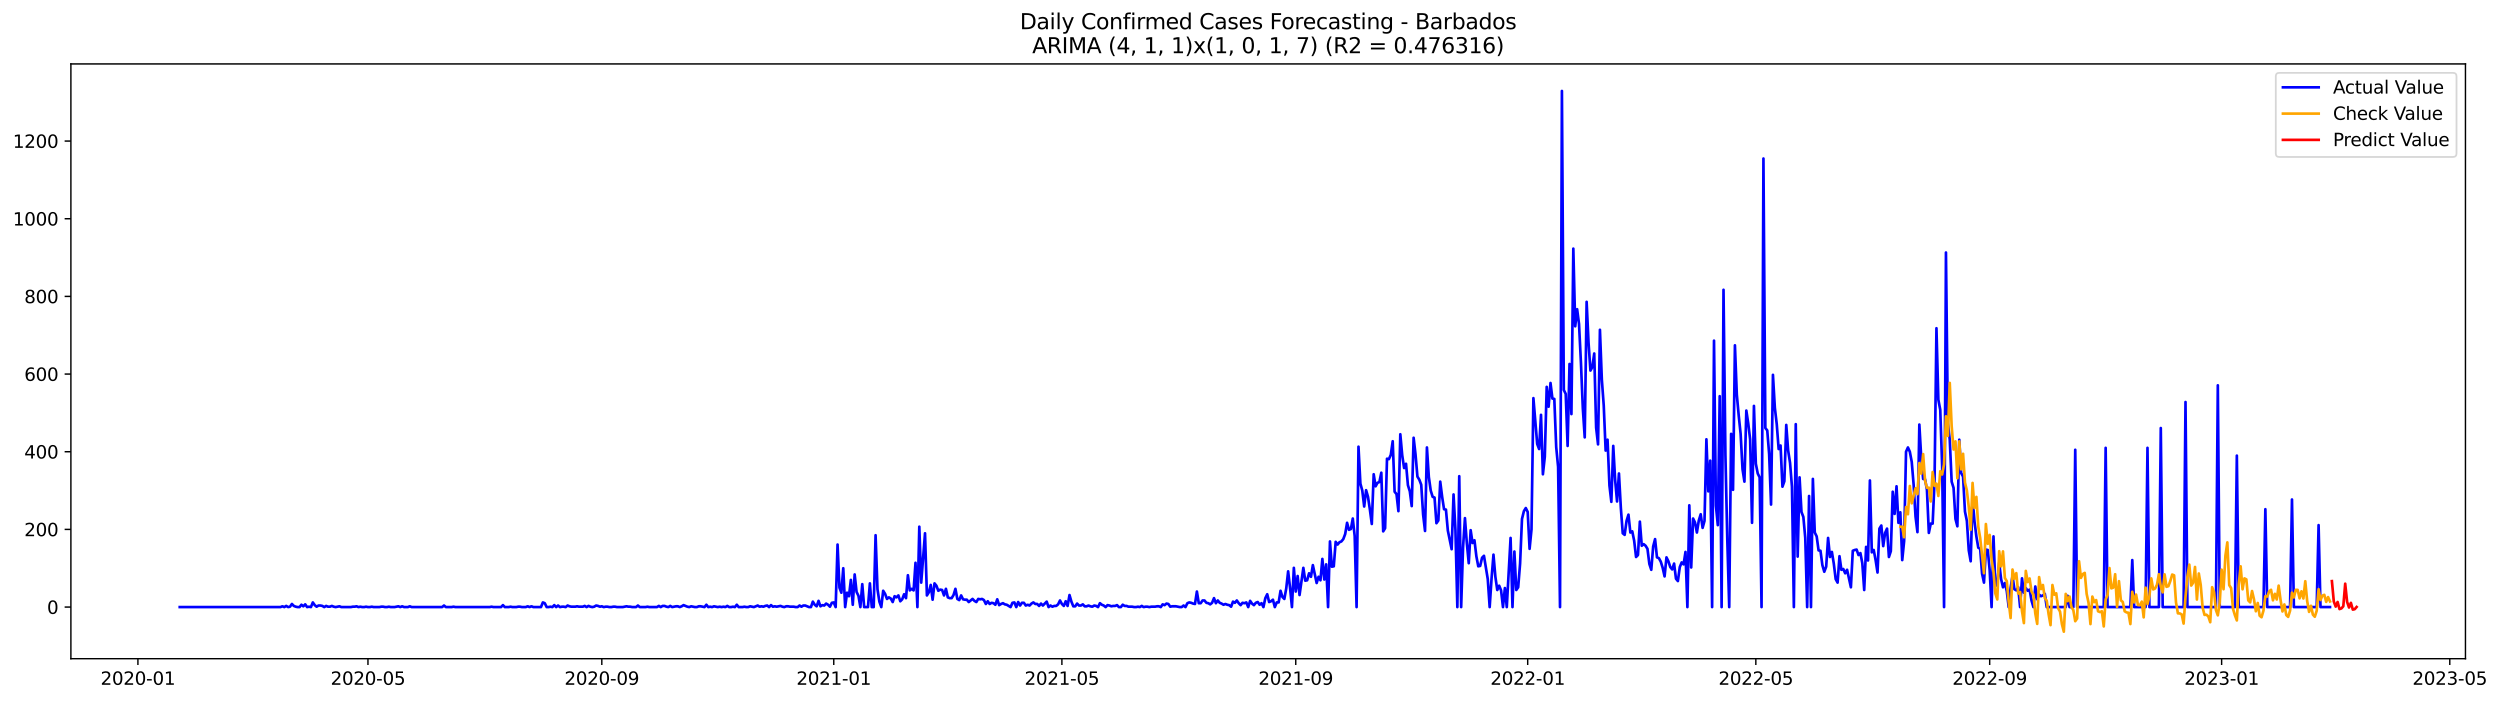 <?xml version="1.0" encoding="utf-8" standalone="no"?>
<!DOCTYPE svg PUBLIC "-//W3C//DTD SVG 1.1//EN"
  "http://www.w3.org/Graphics/SVG/1.1/DTD/svg11.dtd">
<svg xmlns:xlink="http://www.w3.org/1999/xlink" width="1398.169pt" height="392.274pt" viewBox="0 0 1398.169 392.274" xmlns="http://www.w3.org/2000/svg" version="1.1">
 <defs>
  <style type="text/css">*{stroke-linejoin: round; stroke-linecap: butt}</style>
 </defs>
 <g id="figure_1">
  <g id="patch_1">
   <path d="M 0 392.274 
L 1398.169 392.274 
L 1398.169 0 
L 0 0 
z
" style="fill: #ffffff"/>
  </g>
  <g id="axes_1">
   <g id="patch_2">
    <path d="M 39.65 368.396 
L 1378.85 368.396 
L 1378.85 35.755 
L 39.65 35.755 
z
" style="fill: #ffffff"/>
   </g>
   <g id="matplotlib.axis_1">
    <g id="xtick_1">
     <g id="line2d_1">
      <defs>
       <path id="maa756660f6" d="M 0 0 
L 0 3.5 
" style="stroke: #000000; stroke-width: 0.8"/>
      </defs>
      <g>
       <use xlink:href="#maa756660f6" x="77.131" y="368.396" style="stroke: #000000; stroke-width: 0.8"/>
      </g>
     </g>
     <g id="text_1">
      <!-- 2020-01 -->
      <g transform="translate(56.239 382.994)scale(0.1 -0.1)">
       <defs>
        <path id="DejaVuSans-32" d="M 1228 531 
L 3431 531 
L 3431 0 
L 469 0 
L 469 531 
Q 828 903 1448 1529 
Q 2069 2156 2228 2338 
Q 2531 2678 2651 2914 
Q 2772 3150 2772 3378 
Q 2772 3750 2511 3984 
Q 2250 4219 1831 4219 
Q 1534 4219 1204 4116 
Q 875 4013 500 3803 
L 500 4441 
Q 881 4594 1212 4672 
Q 1544 4750 1819 4750 
Q 2544 4750 2975 4387 
Q 3406 4025 3406 3419 
Q 3406 3131 3298 2873 
Q 3191 2616 2906 2266 
Q 2828 2175 2409 1742 
Q 1991 1309 1228 531 
z
" transform="scale(0.016)"/>
        <path id="DejaVuSans-30" d="M 2034 4250 
Q 1547 4250 1301 3770 
Q 1056 3291 1056 2328 
Q 1056 1369 1301 889 
Q 1547 409 2034 409 
Q 2525 409 2770 889 
Q 3016 1369 3016 2328 
Q 3016 3291 2770 3770 
Q 2525 4250 2034 4250 
z
M 2034 4750 
Q 2819 4750 3233 4129 
Q 3647 3509 3647 2328 
Q 3647 1150 3233 529 
Q 2819 -91 2034 -91 
Q 1250 -91 836 529 
Q 422 1150 422 2328 
Q 422 3509 836 4129 
Q 1250 4750 2034 4750 
z
" transform="scale(0.016)"/>
        <path id="DejaVuSans-2d" d="M 313 2009 
L 1997 2009 
L 1997 1497 
L 313 1497 
L 313 2009 
z
" transform="scale(0.016)"/>
        <path id="DejaVuSans-31" d="M 794 531 
L 1825 531 
L 1825 4091 
L 703 3866 
L 703 4441 
L 1819 4666 
L 2450 4666 
L 2450 531 
L 3481 531 
L 3481 0 
L 794 0 
L 794 531 
z
" transform="scale(0.016)"/>
       </defs>
       <use xlink:href="#DejaVuSans-32"/>
       <use xlink:href="#DejaVuSans-30" x="63.623"/>
       <use xlink:href="#DejaVuSans-32" x="127.246"/>
       <use xlink:href="#DejaVuSans-30" x="190.869"/>
       <use xlink:href="#DejaVuSans-2d" x="254.492"/>
       <use xlink:href="#DejaVuSans-30" x="290.576"/>
       <use xlink:href="#DejaVuSans-31" x="354.199"/>
      </g>
     </g>
    </g>
    <g id="xtick_2">
     <g id="line2d_2">
      <g>
       <use xlink:href="#maa756660f6" x="205.787" y="368.396" style="stroke: #000000; stroke-width: 0.8"/>
      </g>
     </g>
     <g id="text_2">
      <!-- 2020-05 -->
      <g transform="translate(184.896 382.994)scale(0.1 -0.1)">
       <defs>
        <path id="DejaVuSans-35" d="M 691 4666 
L 3169 4666 
L 3169 4134 
L 1269 4134 
L 1269 2991 
Q 1406 3038 1543 3061 
Q 1681 3084 1819 3084 
Q 2600 3084 3056 2656 
Q 3513 2228 3513 1497 
Q 3513 744 3044 326 
Q 2575 -91 1722 -91 
Q 1428 -91 1123 -41 
Q 819 9 494 109 
L 494 744 
Q 775 591 1075 516 
Q 1375 441 1709 441 
Q 2250 441 2565 725 
Q 2881 1009 2881 1497 
Q 2881 1984 2565 2268 
Q 2250 2553 1709 2553 
Q 1456 2553 1204 2497 
Q 953 2441 691 2322 
L 691 4666 
z
" transform="scale(0.016)"/>
       </defs>
       <use xlink:href="#DejaVuSans-32"/>
       <use xlink:href="#DejaVuSans-30" x="63.623"/>
       <use xlink:href="#DejaVuSans-32" x="127.246"/>
       <use xlink:href="#DejaVuSans-30" x="190.869"/>
       <use xlink:href="#DejaVuSans-2d" x="254.492"/>
       <use xlink:href="#DejaVuSans-30" x="290.576"/>
       <use xlink:href="#DejaVuSans-35" x="354.199"/>
      </g>
     </g>
    </g>
    <g id="xtick_3">
     <g id="line2d_3">
      <g>
       <use xlink:href="#maa756660f6" x="336.571" y="368.396" style="stroke: #000000; stroke-width: 0.8"/>
      </g>
     </g>
     <g id="text_3">
      <!-- 2020-09 -->
      <g transform="translate(315.679 382.994)scale(0.1 -0.1)">
       <defs>
        <path id="DejaVuSans-39" d="M 703 97 
L 703 672 
Q 941 559 1184 500 
Q 1428 441 1663 441 
Q 2288 441 2617 861 
Q 2947 1281 2994 2138 
Q 2813 1869 2534 1725 
Q 2256 1581 1919 1581 
Q 1219 1581 811 2004 
Q 403 2428 403 3163 
Q 403 3881 828 4315 
Q 1253 4750 1959 4750 
Q 2769 4750 3195 4129 
Q 3622 3509 3622 2328 
Q 3622 1225 3098 567 
Q 2575 -91 1691 -91 
Q 1453 -91 1209 -44 
Q 966 3 703 97 
z
M 1959 2075 
Q 2384 2075 2632 2365 
Q 2881 2656 2881 3163 
Q 2881 3666 2632 3958 
Q 2384 4250 1959 4250 
Q 1534 4250 1286 3958 
Q 1038 3666 1038 3163 
Q 1038 2656 1286 2365 
Q 1534 2075 1959 2075 
z
" transform="scale(0.016)"/>
       </defs>
       <use xlink:href="#DejaVuSans-32"/>
       <use xlink:href="#DejaVuSans-30" x="63.623"/>
       <use xlink:href="#DejaVuSans-32" x="127.246"/>
       <use xlink:href="#DejaVuSans-30" x="190.869"/>
       <use xlink:href="#DejaVuSans-2d" x="254.492"/>
       <use xlink:href="#DejaVuSans-30" x="290.576"/>
       <use xlink:href="#DejaVuSans-39" x="354.199"/>
      </g>
     </g>
    </g>
    <g id="xtick_4">
     <g id="line2d_4">
      <g>
       <use xlink:href="#maa756660f6" x="466.291" y="368.396" style="stroke: #000000; stroke-width: 0.8"/>
      </g>
     </g>
     <g id="text_4">
      <!-- 2021-01 -->
      <g transform="translate(445.399 382.994)scale(0.1 -0.1)">
       <use xlink:href="#DejaVuSans-32"/>
       <use xlink:href="#DejaVuSans-30" x="63.623"/>
       <use xlink:href="#DejaVuSans-32" x="127.246"/>
       <use xlink:href="#DejaVuSans-31" x="190.869"/>
       <use xlink:href="#DejaVuSans-2d" x="254.492"/>
       <use xlink:href="#DejaVuSans-30" x="290.576"/>
       <use xlink:href="#DejaVuSans-31" x="354.199"/>
      </g>
     </g>
    </g>
    <g id="xtick_5">
     <g id="line2d_5">
      <g>
       <use xlink:href="#maa756660f6" x="593.884" y="368.396" style="stroke: #000000; stroke-width: 0.8"/>
      </g>
     </g>
     <g id="text_5">
      <!-- 2021-05 -->
      <g transform="translate(572.993 382.994)scale(0.1 -0.1)">
       <use xlink:href="#DejaVuSans-32"/>
       <use xlink:href="#DejaVuSans-30" x="63.623"/>
       <use xlink:href="#DejaVuSans-32" x="127.246"/>
       <use xlink:href="#DejaVuSans-31" x="190.869"/>
       <use xlink:href="#DejaVuSans-2d" x="254.492"/>
       <use xlink:href="#DejaVuSans-30" x="290.576"/>
       <use xlink:href="#DejaVuSans-35" x="354.199"/>
      </g>
     </g>
    </g>
    <g id="xtick_6">
     <g id="line2d_6">
      <g>
       <use xlink:href="#maa756660f6" x="724.668" y="368.396" style="stroke: #000000; stroke-width: 0.8"/>
      </g>
     </g>
     <g id="text_6">
      <!-- 2021-09 -->
      <g transform="translate(703.776 382.994)scale(0.1 -0.1)">
       <use xlink:href="#DejaVuSans-32"/>
       <use xlink:href="#DejaVuSans-30" x="63.623"/>
       <use xlink:href="#DejaVuSans-32" x="127.246"/>
       <use xlink:href="#DejaVuSans-31" x="190.869"/>
       <use xlink:href="#DejaVuSans-2d" x="254.492"/>
       <use xlink:href="#DejaVuSans-30" x="290.576"/>
       <use xlink:href="#DejaVuSans-39" x="354.199"/>
      </g>
     </g>
    </g>
    <g id="xtick_7">
     <g id="line2d_7">
      <g>
       <use xlink:href="#maa756660f6" x="854.388" y="368.396" style="stroke: #000000; stroke-width: 0.8"/>
      </g>
     </g>
     <g id="text_7">
      <!-- 2022-01 -->
      <g transform="translate(833.496 382.994)scale(0.1 -0.1)">
       <use xlink:href="#DejaVuSans-32"/>
       <use xlink:href="#DejaVuSans-30" x="63.623"/>
       <use xlink:href="#DejaVuSans-32" x="127.246"/>
       <use xlink:href="#DejaVuSans-32" x="190.869"/>
       <use xlink:href="#DejaVuSans-2d" x="254.492"/>
       <use xlink:href="#DejaVuSans-30" x="290.576"/>
       <use xlink:href="#DejaVuSans-31" x="354.199"/>
      </g>
     </g>
    </g>
    <g id="xtick_8">
     <g id="line2d_8">
      <g>
       <use xlink:href="#maa756660f6" x="981.981" y="368.396" style="stroke: #000000; stroke-width: 0.8"/>
      </g>
     </g>
     <g id="text_8">
      <!-- 2022-05 -->
      <g transform="translate(961.09 382.994)scale(0.1 -0.1)">
       <use xlink:href="#DejaVuSans-32"/>
       <use xlink:href="#DejaVuSans-30" x="63.623"/>
       <use xlink:href="#DejaVuSans-32" x="127.246"/>
       <use xlink:href="#DejaVuSans-32" x="190.869"/>
       <use xlink:href="#DejaVuSans-2d" x="254.492"/>
       <use xlink:href="#DejaVuSans-30" x="290.576"/>
       <use xlink:href="#DejaVuSans-35" x="354.199"/>
      </g>
     </g>
    </g>
    <g id="xtick_9">
     <g id="line2d_9">
      <g>
       <use xlink:href="#maa756660f6" x="1112.764" y="368.396" style="stroke: #000000; stroke-width: 0.8"/>
      </g>
     </g>
     <g id="text_9">
      <!-- 2022-09 -->
      <g transform="translate(1091.873 382.994)scale(0.1 -0.1)">
       <use xlink:href="#DejaVuSans-32"/>
       <use xlink:href="#DejaVuSans-30" x="63.623"/>
       <use xlink:href="#DejaVuSans-32" x="127.246"/>
       <use xlink:href="#DejaVuSans-32" x="190.869"/>
       <use xlink:href="#DejaVuSans-2d" x="254.492"/>
       <use xlink:href="#DejaVuSans-30" x="290.576"/>
       <use xlink:href="#DejaVuSans-39" x="354.199"/>
      </g>
     </g>
    </g>
    <g id="xtick_10">
     <g id="line2d_10">
      <g>
       <use xlink:href="#maa756660f6" x="1242.484" y="368.396" style="stroke: #000000; stroke-width: 0.8"/>
      </g>
     </g>
     <g id="text_10">
      <!-- 2023-01 -->
      <g transform="translate(1221.593 382.994)scale(0.1 -0.1)">
       <defs>
        <path id="DejaVuSans-33" d="M 2597 2516 
Q 3050 2419 3304 2112 
Q 3559 1806 3559 1356 
Q 3559 666 3084 287 
Q 2609 -91 1734 -91 
Q 1441 -91 1130 -33 
Q 819 25 488 141 
L 488 750 
Q 750 597 1062 519 
Q 1375 441 1716 441 
Q 2309 441 2620 675 
Q 2931 909 2931 1356 
Q 2931 1769 2642 2001 
Q 2353 2234 1838 2234 
L 1294 2234 
L 1294 2753 
L 1863 2753 
Q 2328 2753 2575 2939 
Q 2822 3125 2822 3475 
Q 2822 3834 2567 4026 
Q 2313 4219 1838 4219 
Q 1578 4219 1281 4162 
Q 984 4106 628 3988 
L 628 4550 
Q 988 4650 1302 4700 
Q 1616 4750 1894 4750 
Q 2613 4750 3031 4423 
Q 3450 4097 3450 3541 
Q 3450 3153 3228 2886 
Q 3006 2619 2597 2516 
z
" transform="scale(0.016)"/>
       </defs>
       <use xlink:href="#DejaVuSans-32"/>
       <use xlink:href="#DejaVuSans-30" x="63.623"/>
       <use xlink:href="#DejaVuSans-32" x="127.246"/>
       <use xlink:href="#DejaVuSans-33" x="190.869"/>
       <use xlink:href="#DejaVuSans-2d" x="254.492"/>
       <use xlink:href="#DejaVuSans-30" x="290.576"/>
       <use xlink:href="#DejaVuSans-31" x="354.199"/>
      </g>
     </g>
    </g>
    <g id="xtick_11">
     <g id="line2d_11">
      <g>
       <use xlink:href="#maa756660f6" x="1370.078" y="368.396" style="stroke: #000000; stroke-width: 0.8"/>
      </g>
     </g>
     <g id="text_11">
      <!-- 2023-05 -->
      <g transform="translate(1349.187 382.994)scale(0.1 -0.1)">
       <use xlink:href="#DejaVuSans-32"/>
       <use xlink:href="#DejaVuSans-30" x="63.623"/>
       <use xlink:href="#DejaVuSans-32" x="127.246"/>
       <use xlink:href="#DejaVuSans-33" x="190.869"/>
       <use xlink:href="#DejaVuSans-2d" x="254.492"/>
       <use xlink:href="#DejaVuSans-30" x="290.576"/>
       <use xlink:href="#DejaVuSans-35" x="354.199"/>
      </g>
     </g>
    </g>
   </g>
   <g id="matplotlib.axis_2">
    <g id="ytick_1">
     <g id="line2d_12">
      <defs>
       <path id="mcee2346b8a" d="M 0 0 
L -3.5 0 
" style="stroke: #000000; stroke-width: 0.8"/>
      </defs>
      <g>
       <use xlink:href="#mcee2346b8a" x="39.65" y="339.52" style="stroke: #000000; stroke-width: 0.8"/>
      </g>
     </g>
     <g id="text_12">
      <!-- 0 -->
      <g transform="translate(26.288 343.319)scale(0.1 -0.1)">
       <use xlink:href="#DejaVuSans-30"/>
      </g>
     </g>
    </g>
    <g id="ytick_2">
     <g id="line2d_13">
      <g>
       <use xlink:href="#mcee2346b8a" x="39.65" y="296.082" style="stroke: #000000; stroke-width: 0.8"/>
      </g>
     </g>
     <g id="text_13">
      <!-- 200 -->
      <g transform="translate(13.562 299.881)scale(0.1 -0.1)">
       <use xlink:href="#DejaVuSans-32"/>
       <use xlink:href="#DejaVuSans-30" x="63.623"/>
       <use xlink:href="#DejaVuSans-30" x="127.246"/>
      </g>
     </g>
    </g>
    <g id="ytick_3">
     <g id="line2d_14">
      <g>
       <use xlink:href="#mcee2346b8a" x="39.65" y="252.644" style="stroke: #000000; stroke-width: 0.8"/>
      </g>
     </g>
     <g id="text_14">
      <!-- 400 -->
      <g transform="translate(13.562 256.443)scale(0.1 -0.1)">
       <defs>
        <path id="DejaVuSans-34" d="M 2419 4116 
L 825 1625 
L 2419 1625 
L 2419 4116 
z
M 2253 4666 
L 3047 4666 
L 3047 1625 
L 3713 1625 
L 3713 1100 
L 3047 1100 
L 3047 0 
L 2419 0 
L 2419 1100 
L 313 1100 
L 313 1709 
L 2253 4666 
z
" transform="scale(0.016)"/>
       </defs>
       <use xlink:href="#DejaVuSans-34"/>
       <use xlink:href="#DejaVuSans-30" x="63.623"/>
       <use xlink:href="#DejaVuSans-30" x="127.246"/>
      </g>
     </g>
    </g>
    <g id="ytick_4">
     <g id="line2d_15">
      <g>
       <use xlink:href="#mcee2346b8a" x="39.65" y="209.206" style="stroke: #000000; stroke-width: 0.8"/>
      </g>
     </g>
     <g id="text_15">
      <!-- 600 -->
      <g transform="translate(13.562 213.006)scale(0.1 -0.1)">
       <defs>
        <path id="DejaVuSans-36" d="M 2113 2584 
Q 1688 2584 1439 2293 
Q 1191 2003 1191 1497 
Q 1191 994 1439 701 
Q 1688 409 2113 409 
Q 2538 409 2786 701 
Q 3034 994 3034 1497 
Q 3034 2003 2786 2293 
Q 2538 2584 2113 2584 
z
M 3366 4563 
L 3366 3988 
Q 3128 4100 2886 4159 
Q 2644 4219 2406 4219 
Q 1781 4219 1451 3797 
Q 1122 3375 1075 2522 
Q 1259 2794 1537 2939 
Q 1816 3084 2150 3084 
Q 2853 3084 3261 2657 
Q 3669 2231 3669 1497 
Q 3669 778 3244 343 
Q 2819 -91 2113 -91 
Q 1303 -91 875 529 
Q 447 1150 447 2328 
Q 447 3434 972 4092 
Q 1497 4750 2381 4750 
Q 2619 4750 2861 4703 
Q 3103 4656 3366 4563 
z
" transform="scale(0.016)"/>
       </defs>
       <use xlink:href="#DejaVuSans-36"/>
       <use xlink:href="#DejaVuSans-30" x="63.623"/>
       <use xlink:href="#DejaVuSans-30" x="127.246"/>
      </g>
     </g>
    </g>
    <g id="ytick_5">
     <g id="line2d_16">
      <g>
       <use xlink:href="#mcee2346b8a" x="39.65" y="165.769" style="stroke: #000000; stroke-width: 0.8"/>
      </g>
     </g>
     <g id="text_16">
      <!-- 800 -->
      <g transform="translate(13.562 169.568)scale(0.1 -0.1)">
       <defs>
        <path id="DejaVuSans-38" d="M 2034 2216 
Q 1584 2216 1326 1975 
Q 1069 1734 1069 1313 
Q 1069 891 1326 650 
Q 1584 409 2034 409 
Q 2484 409 2743 651 
Q 3003 894 3003 1313 
Q 3003 1734 2745 1975 
Q 2488 2216 2034 2216 
z
M 1403 2484 
Q 997 2584 770 2862 
Q 544 3141 544 3541 
Q 544 4100 942 4425 
Q 1341 4750 2034 4750 
Q 2731 4750 3128 4425 
Q 3525 4100 3525 3541 
Q 3525 3141 3298 2862 
Q 3072 2584 2669 2484 
Q 3125 2378 3379 2068 
Q 3634 1759 3634 1313 
Q 3634 634 3220 271 
Q 2806 -91 2034 -91 
Q 1263 -91 848 271 
Q 434 634 434 1313 
Q 434 1759 690 2068 
Q 947 2378 1403 2484 
z
M 1172 3481 
Q 1172 3119 1398 2916 
Q 1625 2713 2034 2713 
Q 2441 2713 2670 2916 
Q 2900 3119 2900 3481 
Q 2900 3844 2670 4047 
Q 2441 4250 2034 4250 
Q 1625 4250 1398 4047 
Q 1172 3844 1172 3481 
z
" transform="scale(0.016)"/>
       </defs>
       <use xlink:href="#DejaVuSans-38"/>
       <use xlink:href="#DejaVuSans-30" x="63.623"/>
       <use xlink:href="#DejaVuSans-30" x="127.246"/>
      </g>
     </g>
    </g>
    <g id="ytick_6">
     <g id="line2d_17">
      <g>
       <use xlink:href="#mcee2346b8a" x="39.65" y="122.331" style="stroke: #000000; stroke-width: 0.8"/>
      </g>
     </g>
     <g id="text_17">
      <!-- 1000 -->
      <g transform="translate(7.2 126.13)scale(0.1 -0.1)">
       <use xlink:href="#DejaVuSans-31"/>
       <use xlink:href="#DejaVuSans-30" x="63.623"/>
       <use xlink:href="#DejaVuSans-30" x="127.246"/>
       <use xlink:href="#DejaVuSans-30" x="190.869"/>
      </g>
     </g>
    </g>
    <g id="ytick_7">
     <g id="line2d_18">
      <g>
       <use xlink:href="#mcee2346b8a" x="39.65" y="78.893" style="stroke: #000000; stroke-width: 0.8"/>
      </g>
     </g>
     <g id="text_18">
      <!-- 1200 -->
      <g transform="translate(7.2 82.692)scale(0.1 -0.1)">
       <use xlink:href="#DejaVuSans-31"/>
       <use xlink:href="#DejaVuSans-32" x="63.623"/>
       <use xlink:href="#DejaVuSans-30" x="127.246"/>
       <use xlink:href="#DejaVuSans-30" x="190.869"/>
      </g>
     </g>
    </g>
   </g>
   <g id="line2d_19">
    <path d="M 100.523 339.52 
L 156.877 339.52 
L 157.94 339.085 
L 159.003 339.52 
L 160.066 338.868 
L 161.13 339.52 
L 162.193 339.303 
L 163.256 337.782 
L 164.319 338.868 
L 165.383 339.303 
L 166.446 339.52 
L 167.509 339.52 
L 168.573 338.217 
L 169.636 339.085 
L 170.699 337.999 
L 171.762 339.52 
L 172.826 339.303 
L 173.889 339.52 
L 174.952 336.914 
L 176.016 338.434 
L 177.079 339.303 
L 178.142 338.651 
L 179.205 338.651 
L 180.269 338.868 
L 181.332 339.52 
L 182.395 338.868 
L 183.458 339.303 
L 184.522 339.303 
L 185.585 338.868 
L 186.648 339.303 
L 187.712 339.52 
L 189.838 339.085 
L 190.901 339.52 
L 196.218 339.52 
L 197.281 339.303 
L 198.344 339.303 
L 199.408 339.085 
L 200.471 339.52 
L 201.534 339.303 
L 202.598 339.52 
L 203.661 339.52 
L 204.724 339.303 
L 205.787 339.52 
L 206.851 339.52 
L 207.914 339.303 
L 208.977 339.52 
L 212.167 339.52 
L 213.23 339.303 
L 214.294 339.303 
L 215.357 339.52 
L 216.42 339.52 
L 217.483 339.303 
L 218.547 339.52 
L 220.673 339.52 
L 222.8 339.085 
L 223.863 339.52 
L 224.926 339.085 
L 225.99 339.52 
L 228.116 339.52 
L 229.179 339.085 
L 230.243 339.52 
L 247.255 339.52 
L 248.319 338.651 
L 249.382 339.52 
L 252.572 339.52 
L 253.635 339.303 
L 254.698 339.52 
L 273.837 339.52 
L 274.9 339.303 
L 275.964 339.52 
L 280.217 339.52 
L 281.28 338.434 
L 282.343 339.52 
L 284.47 339.52 
L 285.533 339.303 
L 286.597 339.52 
L 288.723 339.52 
L 289.786 339.303 
L 290.85 339.303 
L 291.913 339.52 
L 294.04 339.52 
L 295.103 339.085 
L 296.166 339.52 
L 297.229 339.085 
L 298.293 339.52 
L 302.546 339.52 
L 303.609 336.914 
L 304.672 337.348 
L 305.736 339.52 
L 306.799 339.52 
L 307.862 339.303 
L 308.925 339.52 
L 309.989 338.434 
L 311.052 339.52 
L 312.115 338.651 
L 313.179 339.52 
L 314.242 339.303 
L 315.305 339.303 
L 316.368 339.52 
L 317.432 338.651 
L 318.495 339.085 
L 319.558 339.303 
L 321.685 339.303 
L 322.748 339.085 
L 323.811 339.303 
L 325.938 339.303 
L 327.001 338.868 
L 328.064 339.52 
L 329.128 338.868 
L 330.191 339.303 
L 331.254 339.52 
L 332.318 339.303 
L 333.381 338.651 
L 334.444 338.868 
L 335.507 339.303 
L 336.571 339.085 
L 337.634 339.52 
L 338.697 339.303 
L 339.761 339.303 
L 340.824 339.52 
L 341.887 339.52 
L 342.95 339.303 
L 344.014 339.303 
L 345.077 339.52 
L 348.267 339.52 
L 350.393 339.085 
L 351.457 339.303 
L 352.52 339.303 
L 353.583 339.52 
L 355.71 339.52 
L 356.773 338.651 
L 357.836 339.52 
L 361.026 339.52 
L 362.089 339.303 
L 363.153 339.52 
L 367.406 339.52 
L 368.469 338.868 
L 369.532 339.52 
L 370.596 338.868 
L 371.659 338.868 
L 372.722 339.303 
L 373.785 339.52 
L 374.849 338.868 
L 375.912 339.52 
L 378.039 339.085 
L 379.102 339.085 
L 380.165 339.52 
L 381.228 339.085 
L 382.292 338.434 
L 384.418 339.303 
L 385.482 339.52 
L 386.545 339.085 
L 388.671 339.52 
L 389.735 339.52 
L 390.798 339.085 
L 391.861 339.085 
L 393.988 339.52 
L 395.051 338.217 
L 396.114 339.52 
L 397.178 339.303 
L 398.241 339.52 
L 399.304 339.085 
L 401.431 339.52 
L 402.494 339.303 
L 403.557 339.52 
L 404.621 339.303 
L 405.684 339.52 
L 406.747 338.868 
L 407.81 339.52 
L 408.874 339.52 
L 409.937 339.303 
L 411 339.52 
L 412.063 338.217 
L 413.127 339.52 
L 415.253 339.52 
L 416.317 339.303 
L 417.38 339.52 
L 418.443 339.52 
L 419.506 339.085 
L 421.633 339.52 
L 423.76 338.651 
L 424.823 339.303 
L 425.886 339.085 
L 426.949 339.303 
L 428.013 338.868 
L 429.076 338.651 
L 430.139 339.52 
L 431.203 338.434 
L 432.266 339.303 
L 433.329 339.085 
L 434.392 339.303 
L 436.519 338.868 
L 437.582 339.303 
L 438.645 339.52 
L 439.709 339.085 
L 440.772 339.085 
L 441.835 339.303 
L 443.962 339.303 
L 445.025 339.52 
L 446.088 339.52 
L 447.152 338.651 
L 448.215 339.303 
L 449.278 338.651 
L 450.342 338.651 
L 452.468 339.52 
L 453.531 339.52 
L 454.595 336.479 
L 455.658 338.217 
L 456.721 339.085 
L 457.784 336.045 
L 458.848 339.085 
L 459.911 338.434 
L 460.974 338.651 
L 462.038 337.565 
L 463.101 338.217 
L 464.164 339.303 
L 465.227 337.131 
L 466.291 336.914 
L 467.354 339.52 
L 468.417 304.552 
L 469.481 328.66 
L 470.544 331.484 
L 471.607 317.801 
L 472.67 339.52 
L 473.734 331.484 
L 474.797 333.439 
L 475.86 324.317 
L 476.924 338.217 
L 477.987 321.276 
L 479.05 331.049 
L 480.113 333.221 
L 481.177 339.52 
L 482.24 326.706 
L 483.303 339.52 
L 485.43 339.52 
L 486.493 326.271 
L 487.556 339.52 
L 488.62 339.52 
L 489.683 299.34 
L 490.746 329.529 
L 491.809 336.479 
L 492.873 339.52 
L 493.936 330.398 
L 494.999 332.135 
L 496.063 334.959 
L 497.126 334.09 
L 498.189 334.742 
L 499.252 336.696 
L 500.316 333.439 
L 501.379 334.09 
L 502.442 333.004 
L 503.505 336.262 
L 504.569 335.176 
L 505.632 332.353 
L 506.695 334.524 
L 507.759 321.71 
L 508.822 330.181 
L 509.885 329.312 
L 510.948 330.181 
L 512.012 314.76 
L 513.075 339.52 
L 514.138 294.562 
L 515.202 325.837 
L 517.328 298.254 
L 518.391 333.004 
L 519.455 331.267 
L 520.518 327.14 
L 521.581 335.393 
L 522.645 326.271 
L 523.708 327.574 
L 524.771 330.398 
L 525.834 329.746 
L 526.898 329.963 
L 527.961 333.004 
L 529.024 329.312 
L 530.087 334.09 
L 531.151 334.524 
L 532.214 334.524 
L 533.277 332.787 
L 534.341 329.312 
L 535.404 334.959 
L 536.467 335.61 
L 537.53 333.004 
L 538.594 335.176 
L 539.657 335.393 
L 540.72 335.393 
L 541.784 336.696 
L 543.91 334.959 
L 544.973 336.045 
L 546.037 336.696 
L 547.1 334.959 
L 548.163 335.176 
L 549.226 334.959 
L 550.29 335.61 
L 551.353 337.782 
L 552.416 336.262 
L 553.48 337.782 
L 554.543 337.131 
L 555.606 337.348 
L 556.669 338.217 
L 557.733 335.176 
L 558.796 338.434 
L 559.859 337.782 
L 560.923 337.348 
L 561.986 337.999 
L 563.049 338.217 
L 565.176 339.52 
L 566.239 337.131 
L 567.302 336.914 
L 568.366 339.52 
L 569.429 336.696 
L 570.492 338.651 
L 571.555 337.131 
L 572.619 337.131 
L 573.682 338.651 
L 574.745 338.217 
L 575.808 338.651 
L 576.872 337.565 
L 577.935 336.914 
L 578.998 337.782 
L 580.062 337.782 
L 581.125 338.868 
L 582.188 337.565 
L 583.251 338.651 
L 585.378 336.479 
L 586.441 339.52 
L 587.505 338.651 
L 588.568 339.303 
L 589.631 338.868 
L 590.694 338.868 
L 591.758 337.999 
L 592.821 335.828 
L 593.884 337.782 
L 594.947 338.868 
L 596.011 336.262 
L 597.074 338.868 
L 598.137 332.787 
L 599.201 336.479 
L 600.264 339.085 
L 601.327 339.085 
L 602.39 337.565 
L 603.454 338.651 
L 604.517 338.651 
L 605.58 337.999 
L 606.644 339.085 
L 607.707 339.085 
L 608.77 338.651 
L 609.833 339.085 
L 610.897 339.303 
L 611.96 338.651 
L 613.023 338.868 
L 614.087 339.52 
L 615.15 337.348 
L 616.213 338.217 
L 617.276 338.651 
L 618.34 339.52 
L 619.403 338.434 
L 620.466 338.651 
L 621.529 339.085 
L 622.593 338.868 
L 623.656 338.868 
L 624.719 338.434 
L 625.783 339.52 
L 626.846 339.52 
L 627.909 338.217 
L 628.972 338.868 
L 630.036 338.868 
L 631.099 339.303 
L 633.226 339.303 
L 634.289 339.52 
L 635.352 339.52 
L 636.415 339.303 
L 637.479 339.52 
L 638.542 338.868 
L 639.605 339.52 
L 640.668 339.303 
L 641.732 339.303 
L 642.795 339.52 
L 643.858 339.303 
L 645.985 339.303 
L 647.048 339.085 
L 648.111 339.085 
L 649.175 339.52 
L 650.238 337.999 
L 651.301 338.434 
L 652.365 337.565 
L 653.428 337.782 
L 654.491 339.303 
L 655.554 339.085 
L 657.681 339.085 
L 659.808 339.52 
L 660.871 339.52 
L 661.934 338.651 
L 662.997 339.52 
L 664.061 337.348 
L 665.124 336.914 
L 666.187 337.131 
L 667.25 337.565 
L 668.314 337.782 
L 669.377 330.832 
L 670.44 337.348 
L 671.504 337.348 
L 672.567 335.828 
L 673.63 335.828 
L 674.693 337.131 
L 675.757 337.348 
L 676.82 337.999 
L 677.883 337.131 
L 678.947 334.524 
L 680.01 337.348 
L 681.073 335.828 
L 682.136 337.131 
L 683.2 337.565 
L 684.263 338.217 
L 685.326 337.782 
L 686.389 338.217 
L 687.453 338.434 
L 688.516 339.303 
L 689.579 336.479 
L 690.643 337.131 
L 691.706 335.828 
L 692.769 337.348 
L 693.832 338.434 
L 694.896 337.131 
L 695.959 337.348 
L 697.022 336.914 
L 698.086 339.52 
L 699.149 336.045 
L 700.212 337.565 
L 701.275 338.434 
L 702.339 337.131 
L 703.402 336.696 
L 704.465 338.217 
L 705.529 337.348 
L 706.592 339.52 
L 707.655 334.524 
L 708.718 332.353 
L 709.782 336.696 
L 710.845 336.262 
L 711.908 335.393 
L 712.971 339.52 
L 714.035 336.914 
L 715.098 336.914 
L 716.161 330.398 
L 717.225 333.873 
L 718.288 334.959 
L 719.351 329.095 
L 720.414 319.538 
L 721.478 328.66 
L 722.541 339.52 
L 723.604 317.584 
L 724.668 330.832 
L 725.731 322.145 
L 726.794 332.787 
L 728.921 317.584 
L 729.984 324.751 
L 731.047 324.534 
L 732.111 320.624 
L 733.174 322.579 
L 734.237 316.063 
L 736.364 326.054 
L 737.427 322.579 
L 738.49 324.534 
L 739.553 312.588 
L 740.617 324.099 
L 741.68 315.629 
L 742.743 339.52 
L 743.807 302.815 
L 744.87 316.932 
L 745.933 316.715 
L 746.996 303.032 
L 748.06 304.552 
L 749.123 303.249 
L 750.186 302.815 
L 751.25 301.512 
L 752.313 298.688 
L 753.376 292.39 
L 754.439 296.299 
L 755.503 295.865 
L 756.566 290.001 
L 757.629 299.774 
L 758.692 339.52 
L 759.756 249.821 
L 760.819 270.454 
L 761.882 274.363 
L 762.946 283.268 
L 764.009 274.146 
L 765.072 277.838 
L 766.135 285.005 
L 767.199 293.041 
L 768.262 265.241 
L 769.325 271.974 
L 770.389 270.019 
L 771.452 269.585 
L 772.515 264.372 
L 773.578 297.168 
L 774.642 295.43 
L 775.705 256.554 
L 776.768 256.771 
L 777.832 254.382 
L 778.895 246.78 
L 779.958 275.015 
L 781.021 276.318 
L 782.085 285.874 
L 783.148 242.871 
L 784.211 254.599 
L 785.274 261.766 
L 786.338 259.377 
L 787.401 271.322 
L 788.464 274.797 
L 789.528 283.051 
L 790.591 244.825 
L 791.654 254.164 
L 792.717 266.544 
L 793.781 268.282 
L 794.844 271.105 
L 795.907 287.829 
L 796.971 296.951 
L 798.034 250.255 
L 799.097 266.761 
L 800.16 274.363 
L 801.224 277.838 
L 802.287 278.272 
L 803.35 292.607 
L 804.413 291.087 
L 805.477 269.368 
L 806.54 277.838 
L 807.603 284.788 
L 808.667 285.005 
L 809.73 296.734 
L 811.856 307.159 
L 812.92 276.535 
L 813.983 296.516 
L 815.046 339.52 
L 816.11 266.327 
L 817.173 339.52 
L 818.236 306.073 
L 819.299 289.784 
L 820.363 303.901 
L 821.426 314.977 
L 822.489 296.516 
L 823.553 303.684 
L 824.616 302.163 
L 825.679 311.068 
L 826.742 316.715 
L 827.806 316.498 
L 828.869 311.937 
L 829.932 310.851 
L 832.059 323.882 
L 833.122 339.52 
L 834.185 323.448 
L 835.249 310.199 
L 836.312 322.579 
L 837.375 329.963 
L 838.438 327.574 
L 839.502 330.181 
L 840.565 339.52 
L 841.628 328.878 
L 842.692 339.52 
L 844.818 300.86 
L 845.881 339.52 
L 846.945 308.462 
L 848.008 329.963 
L 849.071 328.443 
L 850.134 315.195 
L 851.198 290.218 
L 852.261 285.874 
L 853.324 284.137 
L 854.388 286.308 
L 855.451 306.941 
L 856.514 296.082 
L 857.577 222.672 
L 859.704 248.3 
L 860.767 251.124 
L 861.831 232.011 
L 862.894 265.241 
L 863.957 255.468 
L 865.02 216.374 
L 866.084 227.45 
L 867.147 214.202 
L 868.21 222.889 
L 869.274 223.106 
L 870.337 250.038 
L 871.4 261.115 
L 872.463 339.52 
L 873.527 50.876 
L 874.59 218.111 
L 875.653 220.283 
L 876.716 249.386 
L 877.78 203.559 
L 878.843 231.577 
L 879.906 139.054 
L 880.97 182.492 
L 882.033 172.936 
L 883.096 181.189 
L 884.159 202.691 
L 885.223 228.319 
L 886.286 244.608 
L 887.349 168.809 
L 888.413 191.614 
L 889.476 207.252 
L 890.539 205.297 
L 891.602 197.695 
L 892.666 239.178 
L 893.729 248.518 
L 894.792 184.447 
L 895.855 212.247 
L 896.919 226.799 
L 897.982 251.993 
L 899.045 245.911 
L 900.109 271.54 
L 901.172 280.662 
L 902.235 249.386 
L 903.298 268.499 
L 904.362 280.444 
L 905.425 264.807 
L 906.488 284.137 
L 907.552 298.254 
L 908.615 299.123 
L 909.678 291.304 
L 910.741 287.829 
L 911.805 297.819 
L 912.868 297.168 
L 913.931 302.38 
L 914.995 311.502 
L 916.058 310.416 
L 917.121 291.738 
L 918.184 305.204 
L 919.248 304.335 
L 920.311 305.204 
L 921.374 306.941 
L 922.437 315.412 
L 923.501 318.67 
L 924.564 305.638 
L 925.627 301.512 
L 926.691 311.72 
L 927.754 312.154 
L 928.817 314.109 
L 929.88 317.584 
L 930.944 322.362 
L 932.007 311.72 
L 933.07 313.891 
L 934.134 317.149 
L 935.197 318.452 
L 936.26 315.195 
L 937.323 323.665 
L 938.387 324.968 
L 939.45 317.149 
L 940.513 314.543 
L 941.576 315.629 
L 942.64 308.679 
L 943.703 339.52 
L 944.766 282.616 
L 945.83 317.367 
L 946.893 290.001 
L 947.956 292.173 
L 949.019 297.819 
L 950.083 291.087 
L 951.146 287.612 
L 952.209 295.213 
L 953.273 291.304 
L 954.336 245.694 
L 955.399 274.797 
L 956.462 257.64 
L 957.526 339.52 
L 958.589 190.528 
L 959.652 282.833 
L 960.716 293.693 
L 961.779 221.586 
L 962.842 339.52 
L 963.905 162.076 
L 964.969 254.382 
L 966.032 302.38 
L 967.095 339.52 
L 968.158 242.653 
L 969.222 273.929 
L 970.285 193.134 
L 971.348 220.717 
L 972.412 232.446 
L 973.475 242.653 
L 974.538 262.418 
L 975.601 269.368 
L 976.665 229.622 
L 977.728 236.789 
L 978.791 245.694 
L 979.855 292.39 
L 980.918 227.016 
L 981.981 259.377 
L 983.044 264.807 
L 984.108 266.979 
L 985.171 339.52 
L 986.234 88.666 
L 987.297 239.396 
L 988.361 240.699 
L 989.424 253.947 
L 990.487 282.182 
L 991.551 209.641 
L 992.614 228.102 
L 993.677 237.224 
L 994.74 251.124 
L 995.804 249.169 
L 996.867 272.191 
L 997.93 269.151 
L 998.994 237.658 
L 1000.057 251.993 
L 1001.12 258.943 
L 1002.183 272.191 
L 1003.247 339.52 
L 1004.31 237.224 
L 1005.373 311.285 
L 1006.437 266.979 
L 1007.5 286.308 
L 1008.563 289.132 
L 1009.626 300.86 
L 1010.69 339.52 
L 1011.753 277.404 
L 1012.816 339.52 
L 1013.879 267.847 
L 1014.943 297.819 
L 1016.006 299.991 
L 1017.069 307.81 
L 1018.133 308.027 
L 1019.196 316.063 
L 1020.259 319.756 
L 1021.322 316.932 
L 1022.386 300.86 
L 1023.449 311.502 
L 1024.512 308.679 
L 1025.576 315.195 
L 1026.639 323.882 
L 1027.702 325.837 
L 1028.765 311.068 
L 1029.829 318.67 
L 1030.892 318.235 
L 1031.955 320.624 
L 1033.018 318.67 
L 1035.145 328.443 
L 1036.208 308.027 
L 1037.272 307.593 
L 1038.335 307.376 
L 1039.398 310.416 
L 1040.461 309.331 
L 1041.525 314.977 
L 1042.588 329.963 
L 1043.651 305.855 
L 1044.715 313.457 
L 1045.778 268.716 
L 1046.841 308.896 
L 1047.904 307.593 
L 1048.968 313.24 
L 1050.031 320.19 
L 1051.094 295.648 
L 1052.158 293.91 
L 1053.221 305.421 
L 1054.284 298.037 
L 1055.347 295.648 
L 1056.411 311.502 
L 1057.474 308.245 
L 1058.537 275.015 
L 1059.6 287.394 
L 1060.664 271.974 
L 1061.727 292.39 
L 1062.79 286.526 
L 1063.854 313.24 
L 1064.917 302.598 
L 1065.98 252.644 
L 1067.043 250.255 
L 1068.107 252.644 
L 1069.17 258.291 
L 1070.233 271.105 
L 1071.297 288.915 
L 1072.36 297.602 
L 1073.423 237.441 
L 1074.486 256.119 
L 1075.55 267.847 
L 1076.613 268.065 
L 1077.676 273.929 
L 1078.739 298.037 
L 1079.803 292.824 
L 1080.866 292.824 
L 1081.929 268.933 
L 1082.993 183.578 
L 1084.056 223.541 
L 1085.119 229.188 
L 1086.182 260.897 
L 1087.246 339.52 
L 1088.309 141.226 
L 1089.372 236.572 
L 1090.436 245.911 
L 1091.499 269.368 
L 1092.562 272.843 
L 1093.625 290.218 
L 1094.689 294.344 
L 1095.752 245.911 
L 1096.815 264.59 
L 1097.879 266.544 
L 1098.942 286.091 
L 1100.005 291.304 
L 1101.068 307.81 
L 1102.132 313.891 
L 1103.195 278.707 
L 1104.258 291.521 
L 1105.321 299.991 
L 1106.385 306.29 
L 1107.448 306.941 
L 1108.511 320.842 
L 1109.575 325.837 
L 1110.638 307.376 
L 1111.701 307.593 
L 1112.764 318.887 
L 1113.828 339.52 
L 1114.891 299.991 
L 1115.954 327.792 
L 1117.018 326.706 
L 1118.081 314.76 
L 1119.144 323.882 
L 1120.207 328.443 
L 1121.271 326.054 
L 1122.334 330.615 
L 1123.397 339.52 
L 1124.46 328.878 
L 1125.524 322.145 
L 1126.587 329.529 
L 1127.65 330.181 
L 1128.714 328.443 
L 1129.777 339.52 
L 1130.84 323.448 
L 1131.903 331.484 
L 1132.967 328.878 
L 1134.03 330.398 
L 1135.093 329.746 
L 1136.157 335.828 
L 1137.22 339.52 
L 1138.283 328.009 
L 1139.346 335.176 
L 1140.41 332.57 
L 1141.473 333.439 
L 1142.536 333.004 
L 1143.6 332.135 
L 1144.663 339.52 
L 1155.296 339.52 
L 1156.359 333.221 
L 1157.422 339.52 
L 1159.549 339.52 
L 1160.612 251.558 
L 1161.675 339.52 
L 1176.561 339.52 
L 1177.624 250.472 
L 1178.688 339.52 
L 1191.447 339.52 
L 1192.51 313.24 
L 1193.574 339.52 
L 1199.953 339.52 
L 1201.017 250.472 
L 1202.08 339.52 
L 1207.396 339.52 
L 1208.46 239.396 
L 1209.523 339.52 
L 1221.219 339.52 
L 1222.282 224.844 
L 1223.345 339.52 
L 1239.295 339.52 
L 1240.358 215.505 
L 1241.421 339.52 
L 1249.927 339.52 
L 1250.991 254.816 
L 1252.054 339.52 
L 1265.877 339.52 
L 1266.94 284.788 
L 1268.003 339.52 
L 1280.763 339.52 
L 1281.826 279.358 
L 1282.889 339.52 
L 1295.648 339.52 
L 1296.712 293.693 
L 1297.775 339.52 
L 1303.091 339.52 
L 1303.091 339.52 
" clip-path="url(#pae586c83c9)" style="fill: none; stroke: #0000ff; stroke-width: 1.5; stroke-linecap: square"/>
   </g>
   <g id="line2d_20">
    <path d="M 1062.79 294.561 
L 1063.854 294.608 
L 1064.917 300.464 
L 1065.98 283.528 
L 1067.043 287.602 
L 1068.107 271.794 
L 1069.17 281.489 
L 1071.297 273.089 
L 1072.36 276.373 
L 1073.423 258.984 
L 1074.486 264.911 
L 1075.55 253.966 
L 1076.613 268.794 
L 1077.676 272.788 
L 1078.739 272.722 
L 1079.803 280.456 
L 1080.866 264.008 
L 1081.929 271.749 
L 1082.993 270.492 
L 1084.056 277.362 
L 1085.119 263.558 
L 1086.182 265.358 
L 1087.246 259.681 
L 1088.309 232.837 
L 1089.372 243.798 
L 1090.436 214.161 
L 1091.499 238.258 
L 1092.562 251.385 
L 1093.625 246.834 
L 1094.689 267.46 
L 1095.752 246.829 
L 1096.815 262.499 
L 1097.879 253.799 
L 1098.942 269.875 
L 1100.005 274.337 
L 1101.068 283.526 
L 1102.132 296.259 
L 1103.195 270.089 
L 1104.258 284.103 
L 1105.321 277.893 
L 1106.385 294.496 
L 1107.448 300.838 
L 1109.575 320.59 
L 1110.638 293.077 
L 1111.701 304.133 
L 1112.764 299.166 
L 1113.828 312.876 
L 1114.891 319.785 
L 1115.954 331.974 
L 1117.018 335.234 
L 1118.081 308.263 
L 1119.144 316.735 
L 1120.207 308.386 
L 1121.271 323.267 
L 1122.334 325.016 
L 1123.397 336.598 
L 1124.46 345.631 
L 1125.524 318.52 
L 1126.587 323.642 
L 1127.65 320.538 
L 1128.714 331.959 
L 1129.777 331.096 
L 1130.84 341.806 
L 1131.903 348.477 
L 1132.967 319.28 
L 1134.03 325.538 
L 1135.093 323.522 
L 1136.157 330.81 
L 1137.22 332.501 
L 1138.283 343.124 
L 1139.346 348.917 
L 1140.41 322.752 
L 1141.473 329.449 
L 1142.536 327.173 
L 1143.6 334.478 
L 1144.663 335.937 
L 1145.726 343.568 
L 1146.789 349.615 
L 1147.853 327.182 
L 1148.916 332.601 
L 1149.979 331.808 
L 1151.042 340.164 
L 1152.106 342.032 
L 1153.169 349.095 
L 1154.232 353.276 
L 1155.296 332.143 
L 1156.359 336.212 
L 1157.422 333.618 
L 1158.485 339.48 
L 1159.549 341.226 
L 1160.612 347.405 
L 1161.675 345.907 
L 1162.739 313.877 
L 1163.802 323.206 
L 1164.865 321.035 
L 1165.928 320.41 
L 1166.992 332.153 
L 1168.055 337.082 
L 1169.118 349.032 
L 1170.181 333.655 
L 1171.245 336.769 
L 1172.308 335.612 
L 1173.371 341.866 
L 1174.435 342.305 
L 1175.498 341.862 
L 1176.561 350.333 
L 1177.624 335.257 
L 1178.688 332.769 
L 1179.751 317.701 
L 1180.814 329.027 
L 1181.878 328.627 
L 1182.941 321.147 
L 1184.004 339.461 
L 1185.067 325.037 
L 1186.131 335.751 
L 1187.194 336.653 
L 1188.257 341.866 
L 1189.321 342.494 
L 1190.384 342.701 
L 1191.447 349.009 
L 1192.51 330.983 
L 1193.574 336.906 
L 1194.637 332.518 
L 1195.7 338.399 
L 1196.763 338.485 
L 1197.827 336.465 
L 1198.89 345.264 
L 1199.953 328.673 
L 1201.017 337.857 
L 1202.08 333.406 
L 1203.143 323.486 
L 1204.206 329.638 
L 1205.27 329.131 
L 1206.333 327.02 
L 1207.396 321.169 
L 1208.46 328.04 
L 1209.523 331.282 
L 1210.586 321.223 
L 1211.649 328.17 
L 1212.713 327.835 
L 1213.776 324.965 
L 1214.839 321.334 
L 1215.902 321.762 
L 1216.966 336.903 
L 1218.029 343.012 
L 1219.092 343.076 
L 1220.156 343.621 
L 1221.219 348.748 
L 1222.282 333.822 
L 1223.345 322.477 
L 1224.409 315.794 
L 1225.472 327.483 
L 1226.535 325.969 
L 1227.599 317.085 
L 1228.662 335.303 
L 1229.725 320.736 
L 1230.788 327.125 
L 1231.852 339.805 
L 1232.915 343.886 
L 1233.978 343.786 
L 1235.042 344.729 
L 1236.105 347.987 
L 1237.168 328.406 
L 1238.231 331.129 
L 1239.295 341.147 
L 1240.358 344.136 
L 1241.421 337.069 
L 1242.484 318.602 
L 1243.548 329.529 
L 1244.611 310.715 
L 1245.674 303.348 
L 1246.738 327.252 
L 1247.801 328.911 
L 1248.864 340.569 
L 1249.927 344.11 
L 1250.991 346.978 
L 1252.054 326.772 
L 1253.117 316.739 
L 1254.181 329.573 
L 1255.244 323.48 
L 1256.307 324.025 
L 1257.37 335.768 
L 1258.434 336.886 
L 1259.497 330.54 
L 1260.56 335.12 
L 1261.623 341.862 
L 1262.687 337.24 
L 1263.75 344.36 
L 1264.813 345.205 
L 1265.877 341.503 
L 1266.94 333.483 
L 1268.003 333.615 
L 1269.066 330.746 
L 1270.13 329.859 
L 1271.193 335.738 
L 1272.256 332.113 
L 1273.32 335.275 
L 1274.383 327.53 
L 1275.446 335.616 
L 1276.509 341.964 
L 1277.573 338.052 
L 1278.636 343.99 
L 1279.699 344.998 
L 1280.763 341.537 
L 1281.826 331.473 
L 1282.889 334.12 
L 1283.952 329.876 
L 1285.016 329.898 
L 1286.079 334.62 
L 1287.142 330.692 
L 1288.205 334.713 
L 1289.269 325.064 
L 1290.332 336.219 
L 1291.395 342.206 
L 1292.459 338.811 
L 1293.522 343.759 
L 1294.585 344.919 
L 1295.648 341.61 
L 1296.712 329.518 
L 1297.775 335.569 
L 1298.838 333.142 
L 1299.902 332.667 
L 1300.965 336.595 
L 1302.028 333.932 
L 1303.091 336.372 
L 1303.091 336.372 
" clip-path="url(#pae586c83c9)" style="fill: none; stroke: #ffa500; stroke-width: 1.5; stroke-linecap: square"/>
   </g>
   <g id="line2d_21">
    <path d="M 1304.155 325.004 
L 1305.218 336.379 
L 1306.281 339.258 
L 1307.344 336.669 
L 1308.408 340.629 
L 1309.471 340.271 
L 1310.534 339.067 
L 1311.598 326.443 
L 1312.661 336.612 
L 1313.724 339.751 
L 1314.787 337.16 
L 1315.851 340.928 
L 1316.914 340.699 
L 1317.977 339.46 
" clip-path="url(#pae586c83c9)" style="fill: none; stroke: #ff0000; stroke-width: 1.5; stroke-linecap: square"/>
   </g>
   <g id="patch_3">
    <path d="M 39.65 368.396 
L 39.65 35.755 
" style="fill: none; stroke: #000000; stroke-width: 0.8; stroke-linejoin: miter; stroke-linecap: square"/>
   </g>
   <g id="patch_4">
    <path d="M 1378.85 368.396 
L 1378.85 35.755 
" style="fill: none; stroke: #000000; stroke-width: 0.8; stroke-linejoin: miter; stroke-linecap: square"/>
   </g>
   <g id="patch_5">
    <path d="M 39.65 368.396 
L 1378.85 368.396 
" style="fill: none; stroke: #000000; stroke-width: 0.8; stroke-linejoin: miter; stroke-linecap: square"/>
   </g>
   <g id="patch_6">
    <path d="M 39.65 35.755 
L 1378.85 35.755 
" style="fill: none; stroke: #000000; stroke-width: 0.8; stroke-linejoin: miter; stroke-linecap: square"/>
   </g>
   <g id="text_19">
    <!-- Daily Confirmed Cases Forecasting - Barbados -->
    <g transform="translate(570.398 16.318)scale(0.12 -0.12)">
     <defs>
      <path id="DejaVuSans-44" d="M 1259 4147 
L 1259 519 
L 2022 519 
Q 2988 519 3436 956 
Q 3884 1394 3884 2338 
Q 3884 3275 3436 3711 
Q 2988 4147 2022 4147 
L 1259 4147 
z
M 628 4666 
L 1925 4666 
Q 3281 4666 3915 4102 
Q 4550 3538 4550 2338 
Q 4550 1131 3912 565 
Q 3275 0 1925 0 
L 628 0 
L 628 4666 
z
" transform="scale(0.016)"/>
      <path id="DejaVuSans-61" d="M 2194 1759 
Q 1497 1759 1228 1600 
Q 959 1441 959 1056 
Q 959 750 1161 570 
Q 1363 391 1709 391 
Q 2188 391 2477 730 
Q 2766 1069 2766 1631 
L 2766 1759 
L 2194 1759 
z
M 3341 1997 
L 3341 0 
L 2766 0 
L 2766 531 
Q 2569 213 2275 61 
Q 1981 -91 1556 -91 
Q 1019 -91 701 211 
Q 384 513 384 1019 
Q 384 1609 779 1909 
Q 1175 2209 1959 2209 
L 2766 2209 
L 2766 2266 
Q 2766 2663 2505 2880 
Q 2244 3097 1772 3097 
Q 1472 3097 1187 3025 
Q 903 2953 641 2809 
L 641 3341 
Q 956 3463 1253 3523 
Q 1550 3584 1831 3584 
Q 2591 3584 2966 3190 
Q 3341 2797 3341 1997 
z
" transform="scale(0.016)"/>
      <path id="DejaVuSans-69" d="M 603 3500 
L 1178 3500 
L 1178 0 
L 603 0 
L 603 3500 
z
M 603 4863 
L 1178 4863 
L 1178 4134 
L 603 4134 
L 603 4863 
z
" transform="scale(0.016)"/>
      <path id="DejaVuSans-6c" d="M 603 4863 
L 1178 4863 
L 1178 0 
L 603 0 
L 603 4863 
z
" transform="scale(0.016)"/>
      <path id="DejaVuSans-79" d="M 2059 -325 
Q 1816 -950 1584 -1140 
Q 1353 -1331 966 -1331 
L 506 -1331 
L 506 -850 
L 844 -850 
Q 1081 -850 1212 -737 
Q 1344 -625 1503 -206 
L 1606 56 
L 191 3500 
L 800 3500 
L 1894 763 
L 2988 3500 
L 3597 3500 
L 2059 -325 
z
" transform="scale(0.016)"/>
      <path id="DejaVuSans-20" transform="scale(0.016)"/>
      <path id="DejaVuSans-43" d="M 4122 4306 
L 4122 3641 
Q 3803 3938 3442 4084 
Q 3081 4231 2675 4231 
Q 1875 4231 1450 3742 
Q 1025 3253 1025 2328 
Q 1025 1406 1450 917 
Q 1875 428 2675 428 
Q 3081 428 3442 575 
Q 3803 722 4122 1019 
L 4122 359 
Q 3791 134 3420 21 
Q 3050 -91 2638 -91 
Q 1578 -91 968 557 
Q 359 1206 359 2328 
Q 359 3453 968 4101 
Q 1578 4750 2638 4750 
Q 3056 4750 3426 4639 
Q 3797 4528 4122 4306 
z
" transform="scale(0.016)"/>
      <path id="DejaVuSans-6f" d="M 1959 3097 
Q 1497 3097 1228 2736 
Q 959 2375 959 1747 
Q 959 1119 1226 758 
Q 1494 397 1959 397 
Q 2419 397 2687 759 
Q 2956 1122 2956 1747 
Q 2956 2369 2687 2733 
Q 2419 3097 1959 3097 
z
M 1959 3584 
Q 2709 3584 3137 3096 
Q 3566 2609 3566 1747 
Q 3566 888 3137 398 
Q 2709 -91 1959 -91 
Q 1206 -91 779 398 
Q 353 888 353 1747 
Q 353 2609 779 3096 
Q 1206 3584 1959 3584 
z
" transform="scale(0.016)"/>
      <path id="DejaVuSans-6e" d="M 3513 2113 
L 3513 0 
L 2938 0 
L 2938 2094 
Q 2938 2591 2744 2837 
Q 2550 3084 2163 3084 
Q 1697 3084 1428 2787 
Q 1159 2491 1159 1978 
L 1159 0 
L 581 0 
L 581 3500 
L 1159 3500 
L 1159 2956 
Q 1366 3272 1645 3428 
Q 1925 3584 2291 3584 
Q 2894 3584 3203 3211 
Q 3513 2838 3513 2113 
z
" transform="scale(0.016)"/>
      <path id="DejaVuSans-66" d="M 2375 4863 
L 2375 4384 
L 1825 4384 
Q 1516 4384 1395 4259 
Q 1275 4134 1275 3809 
L 1275 3500 
L 2222 3500 
L 2222 3053 
L 1275 3053 
L 1275 0 
L 697 0 
L 697 3053 
L 147 3053 
L 147 3500 
L 697 3500 
L 697 3744 
Q 697 4328 969 4595 
Q 1241 4863 1831 4863 
L 2375 4863 
z
" transform="scale(0.016)"/>
      <path id="DejaVuSans-72" d="M 2631 2963 
Q 2534 3019 2420 3045 
Q 2306 3072 2169 3072 
Q 1681 3072 1420 2755 
Q 1159 2438 1159 1844 
L 1159 0 
L 581 0 
L 581 3500 
L 1159 3500 
L 1159 2956 
Q 1341 3275 1631 3429 
Q 1922 3584 2338 3584 
Q 2397 3584 2469 3576 
Q 2541 3569 2628 3553 
L 2631 2963 
z
" transform="scale(0.016)"/>
      <path id="DejaVuSans-6d" d="M 3328 2828 
Q 3544 3216 3844 3400 
Q 4144 3584 4550 3584 
Q 5097 3584 5394 3201 
Q 5691 2819 5691 2113 
L 5691 0 
L 5113 0 
L 5113 2094 
Q 5113 2597 4934 2840 
Q 4756 3084 4391 3084 
Q 3944 3084 3684 2787 
Q 3425 2491 3425 1978 
L 3425 0 
L 2847 0 
L 2847 2094 
Q 2847 2600 2669 2842 
Q 2491 3084 2119 3084 
Q 1678 3084 1418 2786 
Q 1159 2488 1159 1978 
L 1159 0 
L 581 0 
L 581 3500 
L 1159 3500 
L 1159 2956 
Q 1356 3278 1631 3431 
Q 1906 3584 2284 3584 
Q 2666 3584 2933 3390 
Q 3200 3197 3328 2828 
z
" transform="scale(0.016)"/>
      <path id="DejaVuSans-65" d="M 3597 1894 
L 3597 1613 
L 953 1613 
Q 991 1019 1311 708 
Q 1631 397 2203 397 
Q 2534 397 2845 478 
Q 3156 559 3463 722 
L 3463 178 
Q 3153 47 2828 -22 
Q 2503 -91 2169 -91 
Q 1331 -91 842 396 
Q 353 884 353 1716 
Q 353 2575 817 3079 
Q 1281 3584 2069 3584 
Q 2775 3584 3186 3129 
Q 3597 2675 3597 1894 
z
M 3022 2063 
Q 3016 2534 2758 2815 
Q 2500 3097 2075 3097 
Q 1594 3097 1305 2825 
Q 1016 2553 972 2059 
L 3022 2063 
z
" transform="scale(0.016)"/>
      <path id="DejaVuSans-64" d="M 2906 2969 
L 2906 4863 
L 3481 4863 
L 3481 0 
L 2906 0 
L 2906 525 
Q 2725 213 2448 61 
Q 2172 -91 1784 -91 
Q 1150 -91 751 415 
Q 353 922 353 1747 
Q 353 2572 751 3078 
Q 1150 3584 1784 3584 
Q 2172 3584 2448 3432 
Q 2725 3281 2906 2969 
z
M 947 1747 
Q 947 1113 1208 752 
Q 1469 391 1925 391 
Q 2381 391 2643 752 
Q 2906 1113 2906 1747 
Q 2906 2381 2643 2742 
Q 2381 3103 1925 3103 
Q 1469 3103 1208 2742 
Q 947 2381 947 1747 
z
" transform="scale(0.016)"/>
      <path id="DejaVuSans-73" d="M 2834 3397 
L 2834 2853 
Q 2591 2978 2328 3040 
Q 2066 3103 1784 3103 
Q 1356 3103 1142 2972 
Q 928 2841 928 2578 
Q 928 2378 1081 2264 
Q 1234 2150 1697 2047 
L 1894 2003 
Q 2506 1872 2764 1633 
Q 3022 1394 3022 966 
Q 3022 478 2636 193 
Q 2250 -91 1575 -91 
Q 1294 -91 989 -36 
Q 684 19 347 128 
L 347 722 
Q 666 556 975 473 
Q 1284 391 1588 391 
Q 1994 391 2212 530 
Q 2431 669 2431 922 
Q 2431 1156 2273 1281 
Q 2116 1406 1581 1522 
L 1381 1569 
Q 847 1681 609 1914 
Q 372 2147 372 2553 
Q 372 3047 722 3315 
Q 1072 3584 1716 3584 
Q 2034 3584 2315 3537 
Q 2597 3491 2834 3397 
z
" transform="scale(0.016)"/>
      <path id="DejaVuSans-46" d="M 628 4666 
L 3309 4666 
L 3309 4134 
L 1259 4134 
L 1259 2759 
L 3109 2759 
L 3109 2228 
L 1259 2228 
L 1259 0 
L 628 0 
L 628 4666 
z
" transform="scale(0.016)"/>
      <path id="DejaVuSans-63" d="M 3122 3366 
L 3122 2828 
Q 2878 2963 2633 3030 
Q 2388 3097 2138 3097 
Q 1578 3097 1268 2742 
Q 959 2388 959 1747 
Q 959 1106 1268 751 
Q 1578 397 2138 397 
Q 2388 397 2633 464 
Q 2878 531 3122 666 
L 3122 134 
Q 2881 22 2623 -34 
Q 2366 -91 2075 -91 
Q 1284 -91 818 406 
Q 353 903 353 1747 
Q 353 2603 823 3093 
Q 1294 3584 2113 3584 
Q 2378 3584 2631 3529 
Q 2884 3475 3122 3366 
z
" transform="scale(0.016)"/>
      <path id="DejaVuSans-74" d="M 1172 4494 
L 1172 3500 
L 2356 3500 
L 2356 3053 
L 1172 3053 
L 1172 1153 
Q 1172 725 1289 603 
Q 1406 481 1766 481 
L 2356 481 
L 2356 0 
L 1766 0 
Q 1100 0 847 248 
Q 594 497 594 1153 
L 594 3053 
L 172 3053 
L 172 3500 
L 594 3500 
L 594 4494 
L 1172 4494 
z
" transform="scale(0.016)"/>
      <path id="DejaVuSans-67" d="M 2906 1791 
Q 2906 2416 2648 2759 
Q 2391 3103 1925 3103 
Q 1463 3103 1205 2759 
Q 947 2416 947 1791 
Q 947 1169 1205 825 
Q 1463 481 1925 481 
Q 2391 481 2648 825 
Q 2906 1169 2906 1791 
z
M 3481 434 
Q 3481 -459 3084 -895 
Q 2688 -1331 1869 -1331 
Q 1566 -1331 1297 -1286 
Q 1028 -1241 775 -1147 
L 775 -588 
Q 1028 -725 1275 -790 
Q 1522 -856 1778 -856 
Q 2344 -856 2625 -561 
Q 2906 -266 2906 331 
L 2906 616 
Q 2728 306 2450 153 
Q 2172 0 1784 0 
Q 1141 0 747 490 
Q 353 981 353 1791 
Q 353 2603 747 3093 
Q 1141 3584 1784 3584 
Q 2172 3584 2450 3431 
Q 2728 3278 2906 2969 
L 2906 3500 
L 3481 3500 
L 3481 434 
z
" transform="scale(0.016)"/>
      <path id="DejaVuSans-42" d="M 1259 2228 
L 1259 519 
L 2272 519 
Q 2781 519 3026 730 
Q 3272 941 3272 1375 
Q 3272 1813 3026 2020 
Q 2781 2228 2272 2228 
L 1259 2228 
z
M 1259 4147 
L 1259 2741 
L 2194 2741 
Q 2656 2741 2882 2914 
Q 3109 3088 3109 3444 
Q 3109 3797 2882 3972 
Q 2656 4147 2194 4147 
L 1259 4147 
z
M 628 4666 
L 2241 4666 
Q 2963 4666 3353 4366 
Q 3744 4066 3744 3513 
Q 3744 3084 3544 2831 
Q 3344 2578 2956 2516 
Q 3422 2416 3680 2098 
Q 3938 1781 3938 1306 
Q 3938 681 3513 340 
Q 3088 0 2303 0 
L 628 0 
L 628 4666 
z
" transform="scale(0.016)"/>
      <path id="DejaVuSans-62" d="M 3116 1747 
Q 3116 2381 2855 2742 
Q 2594 3103 2138 3103 
Q 1681 3103 1420 2742 
Q 1159 2381 1159 1747 
Q 1159 1113 1420 752 
Q 1681 391 2138 391 
Q 2594 391 2855 752 
Q 3116 1113 3116 1747 
z
M 1159 2969 
Q 1341 3281 1617 3432 
Q 1894 3584 2278 3584 
Q 2916 3584 3314 3078 
Q 3713 2572 3713 1747 
Q 3713 922 3314 415 
Q 2916 -91 2278 -91 
Q 1894 -91 1617 61 
Q 1341 213 1159 525 
L 1159 0 
L 581 0 
L 581 4863 
L 1159 4863 
L 1159 2969 
z
" transform="scale(0.016)"/>
     </defs>
     <use xlink:href="#DejaVuSans-44"/>
     <use xlink:href="#DejaVuSans-61" x="77.002"/>
     <use xlink:href="#DejaVuSans-69" x="138.281"/>
     <use xlink:href="#DejaVuSans-6c" x="166.064"/>
     <use xlink:href="#DejaVuSans-79" x="193.848"/>
     <use xlink:href="#DejaVuSans-20" x="253.027"/>
     <use xlink:href="#DejaVuSans-43" x="284.814"/>
     <use xlink:href="#DejaVuSans-6f" x="354.639"/>
     <use xlink:href="#DejaVuSans-6e" x="415.82"/>
     <use xlink:href="#DejaVuSans-66" x="479.199"/>
     <use xlink:href="#DejaVuSans-69" x="514.404"/>
     <use xlink:href="#DejaVuSans-72" x="542.188"/>
     <use xlink:href="#DejaVuSans-6d" x="581.551"/>
     <use xlink:href="#DejaVuSans-65" x="678.963"/>
     <use xlink:href="#DejaVuSans-64" x="740.486"/>
     <use xlink:href="#DejaVuSans-20" x="803.963"/>
     <use xlink:href="#DejaVuSans-43" x="835.75"/>
     <use xlink:href="#DejaVuSans-61" x="905.574"/>
     <use xlink:href="#DejaVuSans-73" x="966.854"/>
     <use xlink:href="#DejaVuSans-65" x="1018.953"/>
     <use xlink:href="#DejaVuSans-73" x="1080.477"/>
     <use xlink:href="#DejaVuSans-20" x="1132.576"/>
     <use xlink:href="#DejaVuSans-46" x="1164.363"/>
     <use xlink:href="#DejaVuSans-6f" x="1218.258"/>
     <use xlink:href="#DejaVuSans-72" x="1279.439"/>
     <use xlink:href="#DejaVuSans-65" x="1318.303"/>
     <use xlink:href="#DejaVuSans-63" x="1379.826"/>
     <use xlink:href="#DejaVuSans-61" x="1434.807"/>
     <use xlink:href="#DejaVuSans-73" x="1496.086"/>
     <use xlink:href="#DejaVuSans-74" x="1548.186"/>
     <use xlink:href="#DejaVuSans-69" x="1587.395"/>
     <use xlink:href="#DejaVuSans-6e" x="1615.178"/>
     <use xlink:href="#DejaVuSans-67" x="1678.557"/>
     <use xlink:href="#DejaVuSans-20" x="1742.033"/>
     <use xlink:href="#DejaVuSans-2d" x="1773.82"/>
     <use xlink:href="#DejaVuSans-20" x="1809.904"/>
     <use xlink:href="#DejaVuSans-42" x="1841.691"/>
     <use xlink:href="#DejaVuSans-61" x="1910.295"/>
     <use xlink:href="#DejaVuSans-72" x="1971.574"/>
     <use xlink:href="#DejaVuSans-62" x="2012.688"/>
     <use xlink:href="#DejaVuSans-61" x="2076.164"/>
     <use xlink:href="#DejaVuSans-64" x="2137.443"/>
     <use xlink:href="#DejaVuSans-6f" x="2200.92"/>
     <use xlink:href="#DejaVuSans-73" x="2262.102"/>
    </g>
    <!-- ARIMA (4, 1, 1)x(1, 0, 1, 7) (R2 = 0.476316) -->
    <g transform="translate(577.266 29.756)scale(0.12 -0.12)">
     <defs>
      <path id="DejaVuSans-41" d="M 2188 4044 
L 1331 1722 
L 3047 1722 
L 2188 4044 
z
M 1831 4666 
L 2547 4666 
L 4325 0 
L 3669 0 
L 3244 1197 
L 1141 1197 
L 716 0 
L 50 0 
L 1831 4666 
z
" transform="scale(0.016)"/>
      <path id="DejaVuSans-52" d="M 2841 2188 
Q 3044 2119 3236 1894 
Q 3428 1669 3622 1275 
L 4263 0 
L 3584 0 
L 2988 1197 
Q 2756 1666 2539 1819 
Q 2322 1972 1947 1972 
L 1259 1972 
L 1259 0 
L 628 0 
L 628 4666 
L 2053 4666 
Q 2853 4666 3247 4331 
Q 3641 3997 3641 3322 
Q 3641 2881 3436 2590 
Q 3231 2300 2841 2188 
z
M 1259 4147 
L 1259 2491 
L 2053 2491 
Q 2509 2491 2742 2702 
Q 2975 2913 2975 3322 
Q 2975 3731 2742 3939 
Q 2509 4147 2053 4147 
L 1259 4147 
z
" transform="scale(0.016)"/>
      <path id="DejaVuSans-49" d="M 628 4666 
L 1259 4666 
L 1259 0 
L 628 0 
L 628 4666 
z
" transform="scale(0.016)"/>
      <path id="DejaVuSans-4d" d="M 628 4666 
L 1569 4666 
L 2759 1491 
L 3956 4666 
L 4897 4666 
L 4897 0 
L 4281 0 
L 4281 4097 
L 3078 897 
L 2444 897 
L 1241 4097 
L 1241 0 
L 628 0 
L 628 4666 
z
" transform="scale(0.016)"/>
      <path id="DejaVuSans-28" d="M 1984 4856 
Q 1566 4138 1362 3434 
Q 1159 2731 1159 2009 
Q 1159 1288 1364 580 
Q 1569 -128 1984 -844 
L 1484 -844 
Q 1016 -109 783 600 
Q 550 1309 550 2009 
Q 550 2706 781 3412 
Q 1013 4119 1484 4856 
L 1984 4856 
z
" transform="scale(0.016)"/>
      <path id="DejaVuSans-2c" d="M 750 794 
L 1409 794 
L 1409 256 
L 897 -744 
L 494 -744 
L 750 256 
L 750 794 
z
" transform="scale(0.016)"/>
      <path id="DejaVuSans-29" d="M 513 4856 
L 1013 4856 
Q 1481 4119 1714 3412 
Q 1947 2706 1947 2009 
Q 1947 1309 1714 600 
Q 1481 -109 1013 -844 
L 513 -844 
Q 928 -128 1133 580 
Q 1338 1288 1338 2009 
Q 1338 2731 1133 3434 
Q 928 4138 513 4856 
z
" transform="scale(0.016)"/>
      <path id="DejaVuSans-78" d="M 3513 3500 
L 2247 1797 
L 3578 0 
L 2900 0 
L 1881 1375 
L 863 0 
L 184 0 
L 1544 1831 
L 300 3500 
L 978 3500 
L 1906 2253 
L 2834 3500 
L 3513 3500 
z
" transform="scale(0.016)"/>
      <path id="DejaVuSans-37" d="M 525 4666 
L 3525 4666 
L 3525 4397 
L 1831 0 
L 1172 0 
L 2766 4134 
L 525 4134 
L 525 4666 
z
" transform="scale(0.016)"/>
      <path id="DejaVuSans-3d" d="M 678 2906 
L 4684 2906 
L 4684 2381 
L 678 2381 
L 678 2906 
z
M 678 1631 
L 4684 1631 
L 4684 1100 
L 678 1100 
L 678 1631 
z
" transform="scale(0.016)"/>
      <path id="DejaVuSans-2e" d="M 684 794 
L 1344 794 
L 1344 0 
L 684 0 
L 684 794 
z
" transform="scale(0.016)"/>
     </defs>
     <use xlink:href="#DejaVuSans-41"/>
     <use xlink:href="#DejaVuSans-52" x="68.408"/>
     <use xlink:href="#DejaVuSans-49" x="137.891"/>
     <use xlink:href="#DejaVuSans-4d" x="167.383"/>
     <use xlink:href="#DejaVuSans-41" x="253.662"/>
     <use xlink:href="#DejaVuSans-20" x="322.07"/>
     <use xlink:href="#DejaVuSans-28" x="353.857"/>
     <use xlink:href="#DejaVuSans-34" x="392.871"/>
     <use xlink:href="#DejaVuSans-2c" x="456.494"/>
     <use xlink:href="#DejaVuSans-20" x="488.281"/>
     <use xlink:href="#DejaVuSans-31" x="520.068"/>
     <use xlink:href="#DejaVuSans-2c" x="583.691"/>
     <use xlink:href="#DejaVuSans-20" x="615.479"/>
     <use xlink:href="#DejaVuSans-31" x="647.266"/>
     <use xlink:href="#DejaVuSans-29" x="710.889"/>
     <use xlink:href="#DejaVuSans-78" x="749.902"/>
     <use xlink:href="#DejaVuSans-28" x="809.082"/>
     <use xlink:href="#DejaVuSans-31" x="848.096"/>
     <use xlink:href="#DejaVuSans-2c" x="911.719"/>
     <use xlink:href="#DejaVuSans-20" x="943.506"/>
     <use xlink:href="#DejaVuSans-30" x="975.293"/>
     <use xlink:href="#DejaVuSans-2c" x="1038.916"/>
     <use xlink:href="#DejaVuSans-20" x="1070.703"/>
     <use xlink:href="#DejaVuSans-31" x="1102.49"/>
     <use xlink:href="#DejaVuSans-2c" x="1166.113"/>
     <use xlink:href="#DejaVuSans-20" x="1197.9"/>
     <use xlink:href="#DejaVuSans-37" x="1229.688"/>
     <use xlink:href="#DejaVuSans-29" x="1293.311"/>
     <use xlink:href="#DejaVuSans-20" x="1332.324"/>
     <use xlink:href="#DejaVuSans-28" x="1364.111"/>
     <use xlink:href="#DejaVuSans-52" x="1403.125"/>
     <use xlink:href="#DejaVuSans-32" x="1472.607"/>
     <use xlink:href="#DejaVuSans-20" x="1536.23"/>
     <use xlink:href="#DejaVuSans-3d" x="1568.018"/>
     <use xlink:href="#DejaVuSans-20" x="1651.807"/>
     <use xlink:href="#DejaVuSans-30" x="1683.594"/>
     <use xlink:href="#DejaVuSans-2e" x="1747.217"/>
     <use xlink:href="#DejaVuSans-34" x="1779.004"/>
     <use xlink:href="#DejaVuSans-37" x="1842.627"/>
     <use xlink:href="#DejaVuSans-36" x="1906.25"/>
     <use xlink:href="#DejaVuSans-33" x="1969.873"/>
     <use xlink:href="#DejaVuSans-31" x="2033.496"/>
     <use xlink:href="#DejaVuSans-36" x="2097.119"/>
     <use xlink:href="#DejaVuSans-29" x="2160.742"/>
    </g>
   </g>
   <g id="legend_1">
    <g id="patch_7">
     <path d="M 1274.77 87.79 
L 1371.85 87.79 
Q 1373.85 87.79 1373.85 85.79 
L 1373.85 42.755 
Q 1373.85 40.755 1371.85 40.755 
L 1274.77 40.755 
Q 1272.77 40.755 1272.77 42.755 
L 1272.77 85.79 
Q 1272.77 87.79 1274.77 87.79 
z
" style="fill: #ffffff; opacity: 0.8; stroke: #cccccc; stroke-linejoin: miter"/>
    </g>
    <g id="line2d_22">
     <path d="M 1276.77 48.854 
L 1286.77 48.854 
L 1296.77 48.854 
" style="fill: none; stroke: #0000ff; stroke-width: 1.5; stroke-linecap: square"/>
    </g>
    <g id="text_20">
     <!-- Actual Value -->
     <g transform="translate(1304.77 52.354)scale(0.1 -0.1)">
      <defs>
       <path id="DejaVuSans-75" d="M 544 1381 
L 544 3500 
L 1119 3500 
L 1119 1403 
Q 1119 906 1312 657 
Q 1506 409 1894 409 
Q 2359 409 2629 706 
Q 2900 1003 2900 1516 
L 2900 3500 
L 3475 3500 
L 3475 0 
L 2900 0 
L 2900 538 
Q 2691 219 2414 64 
Q 2138 -91 1772 -91 
Q 1169 -91 856 284 
Q 544 659 544 1381 
z
M 1991 3584 
L 1991 3584 
z
" transform="scale(0.016)"/>
       <path id="DejaVuSans-56" d="M 1831 0 
L 50 4666 
L 709 4666 
L 2188 738 
L 3669 4666 
L 4325 4666 
L 2547 0 
L 1831 0 
z
" transform="scale(0.016)"/>
      </defs>
      <use xlink:href="#DejaVuSans-41"/>
      <use xlink:href="#DejaVuSans-63" x="66.658"/>
      <use xlink:href="#DejaVuSans-74" x="121.639"/>
      <use xlink:href="#DejaVuSans-75" x="160.848"/>
      <use xlink:href="#DejaVuSans-61" x="224.227"/>
      <use xlink:href="#DejaVuSans-6c" x="285.506"/>
      <use xlink:href="#DejaVuSans-20" x="313.289"/>
      <use xlink:href="#DejaVuSans-56" x="345.076"/>
      <use xlink:href="#DejaVuSans-61" x="405.734"/>
      <use xlink:href="#DejaVuSans-6c" x="467.014"/>
      <use xlink:href="#DejaVuSans-75" x="494.797"/>
      <use xlink:href="#DejaVuSans-65" x="558.176"/>
     </g>
    </g>
    <g id="line2d_23">
     <path d="M 1276.77 63.532 
L 1286.77 63.532 
L 1296.77 63.532 
" style="fill: none; stroke: #ffa500; stroke-width: 1.5; stroke-linecap: square"/>
    </g>
    <g id="text_21">
     <!-- Check Value -->
     <g transform="translate(1304.77 67.032)scale(0.1 -0.1)">
      <defs>
       <path id="DejaVuSans-68" d="M 3513 2113 
L 3513 0 
L 2938 0 
L 2938 2094 
Q 2938 2591 2744 2837 
Q 2550 3084 2163 3084 
Q 1697 3084 1428 2787 
Q 1159 2491 1159 1978 
L 1159 0 
L 581 0 
L 581 4863 
L 1159 4863 
L 1159 2956 
Q 1366 3272 1645 3428 
Q 1925 3584 2291 3584 
Q 2894 3584 3203 3211 
Q 3513 2838 3513 2113 
z
" transform="scale(0.016)"/>
       <path id="DejaVuSans-6b" d="M 581 4863 
L 1159 4863 
L 1159 1991 
L 2875 3500 
L 3609 3500 
L 1753 1863 
L 3688 0 
L 2938 0 
L 1159 1709 
L 1159 0 
L 581 0 
L 581 4863 
z
" transform="scale(0.016)"/>
      </defs>
      <use xlink:href="#DejaVuSans-43"/>
      <use xlink:href="#DejaVuSans-68" x="69.824"/>
      <use xlink:href="#DejaVuSans-65" x="133.203"/>
      <use xlink:href="#DejaVuSans-63" x="194.727"/>
      <use xlink:href="#DejaVuSans-6b" x="249.707"/>
      <use xlink:href="#DejaVuSans-20" x="307.617"/>
      <use xlink:href="#DejaVuSans-56" x="339.404"/>
      <use xlink:href="#DejaVuSans-61" x="400.062"/>
      <use xlink:href="#DejaVuSans-6c" x="461.342"/>
      <use xlink:href="#DejaVuSans-75" x="489.125"/>
      <use xlink:href="#DejaVuSans-65" x="552.504"/>
     </g>
    </g>
    <g id="line2d_24">
     <path d="M 1276.77 78.21 
L 1286.77 78.21 
L 1296.77 78.21 
" style="fill: none; stroke: #ff0000; stroke-width: 1.5; stroke-linecap: square"/>
    </g>
    <g id="text_22">
     <!-- Predict Value -->
     <g transform="translate(1304.77 81.71)scale(0.1 -0.1)">
      <defs>
       <path id="DejaVuSans-50" d="M 1259 4147 
L 1259 2394 
L 2053 2394 
Q 2494 2394 2734 2622 
Q 2975 2850 2975 3272 
Q 2975 3691 2734 3919 
Q 2494 4147 2053 4147 
L 1259 4147 
z
M 628 4666 
L 2053 4666 
Q 2838 4666 3239 4311 
Q 3641 3956 3641 3272 
Q 3641 2581 3239 2228 
Q 2838 1875 2053 1875 
L 1259 1875 
L 1259 0 
L 628 0 
L 628 4666 
z
" transform="scale(0.016)"/>
      </defs>
      <use xlink:href="#DejaVuSans-50"/>
      <use xlink:href="#DejaVuSans-72" x="58.553"/>
      <use xlink:href="#DejaVuSans-65" x="97.416"/>
      <use xlink:href="#DejaVuSans-64" x="158.939"/>
      <use xlink:href="#DejaVuSans-69" x="222.416"/>
      <use xlink:href="#DejaVuSans-63" x="250.199"/>
      <use xlink:href="#DejaVuSans-74" x="305.18"/>
      <use xlink:href="#DejaVuSans-20" x="344.389"/>
      <use xlink:href="#DejaVuSans-56" x="376.176"/>
      <use xlink:href="#DejaVuSans-61" x="436.834"/>
      <use xlink:href="#DejaVuSans-6c" x="498.113"/>
      <use xlink:href="#DejaVuSans-75" x="525.896"/>
      <use xlink:href="#DejaVuSans-65" x="589.275"/>
     </g>
    </g>
   </g>
  </g>
 </g>
 <defs>
  <clipPath id="pae586c83c9">
   <rect x="39.65" y="35.755" width="1339.2" height="332.64"/>
  </clipPath>
 </defs>
</svg>
